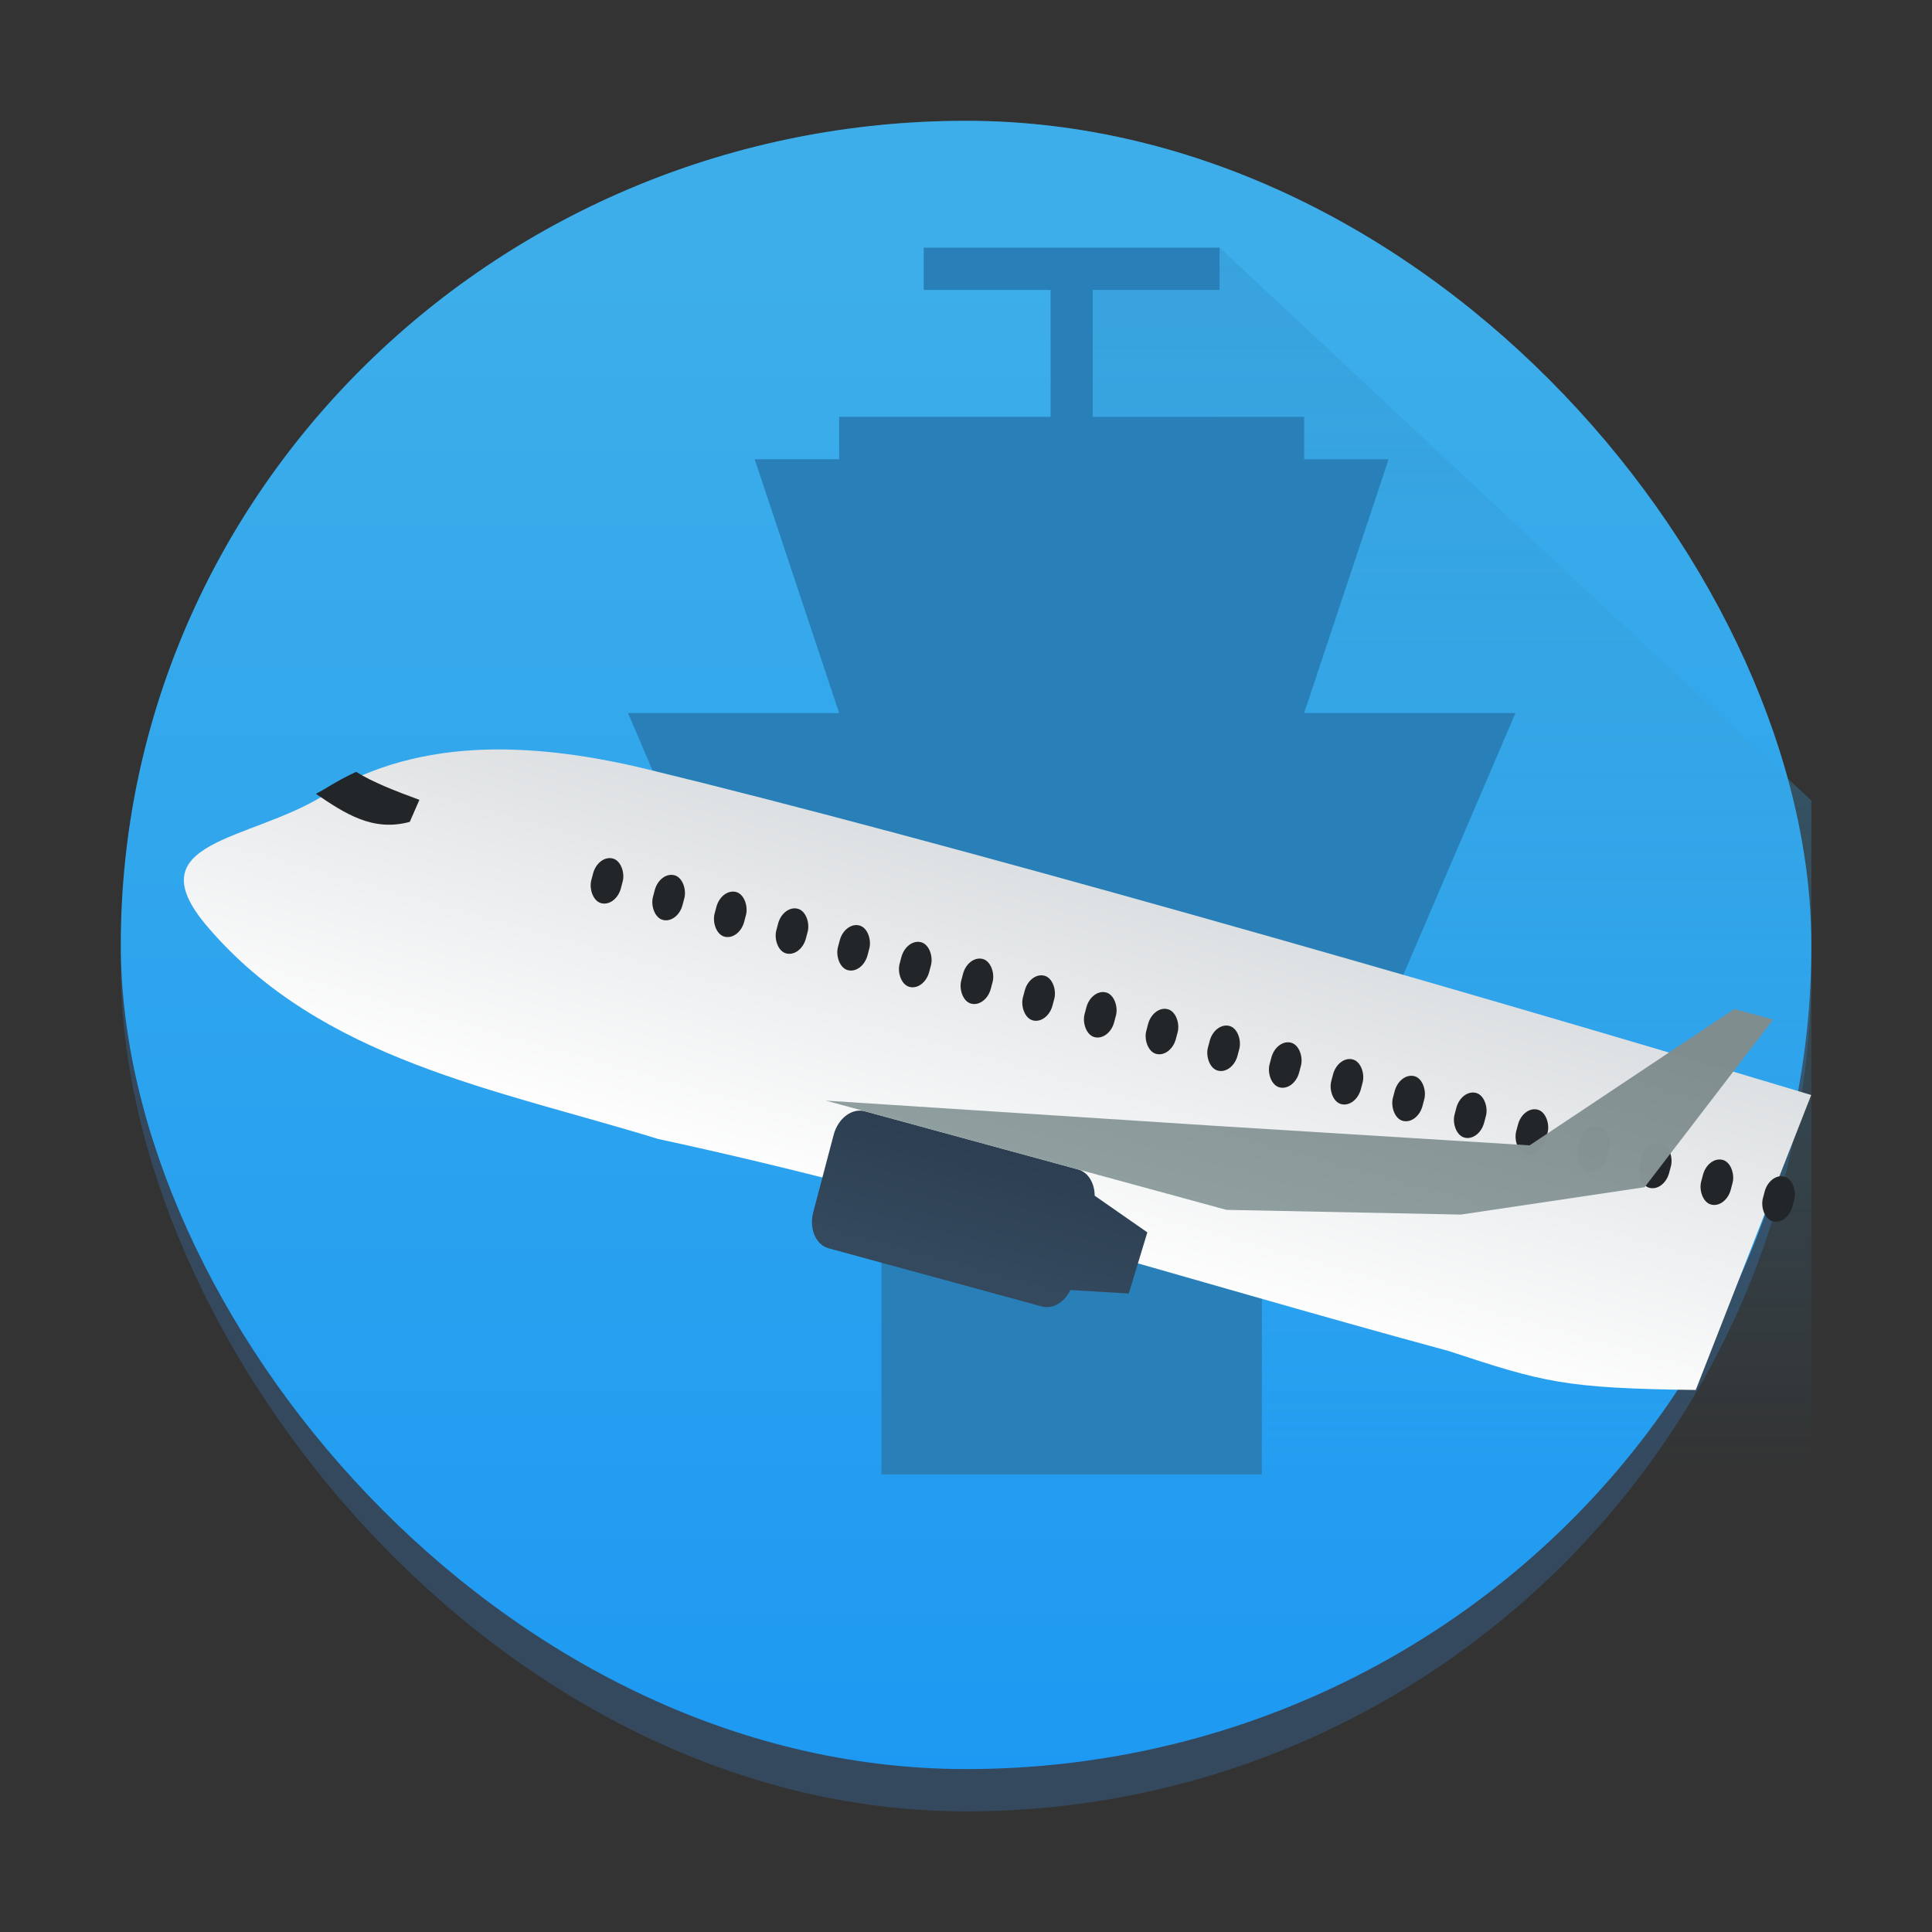<?xml version="1.0" encoding="UTF-8" standalone="no"?>
<svg
   width="48"
   height="48"
   viewBox="0 0 12.7 12.7"
   version="1.1"
   id="svg94"
   sodipodi:docname="itinerary.svg"
   inkscape:version="1.2.1 (9c6d41e410, 2022-07-14)"
   xmlns:inkscape="http://www.inkscape.org/namespaces/inkscape"
   xmlns:sodipodi="http://sodipodi.sourceforge.net/DTD/sodipodi-0.dtd"
   xmlns="http://www.w3.org/2000/svg"
   xmlns:svg="http://www.w3.org/2000/svg">
  <rect x="0" y="0" width="12.7" height="12.7" fill="#333333" stroke="none"/>
  <defs
     id="defs98" />
  <sodipodi:namedview
     id="namedview96"
     pagecolor="#ffffff"
     bordercolor="#666666"
     borderopacity="1.0"
     inkscape:showpageshadow="2"
     inkscape:pageopacity="0.0"
     inkscape:pagecheckerboard="0"
     inkscape:deskcolor="#d1d1d1"
     showgrid="false"
     inkscape:zoom="4.9166667"
     inkscape:cx="24"
     inkscape:cy="24"
     inkscape:window-width="1920"
     inkscape:window-height="1011"
     inkscape:window-x="0"
     inkscape:window-y="0"
     inkscape:window-maximized="1"
     inkscape:current-layer="svg94" />
  <linearGradient
     id="a"
     x1="24"
     x2="24"
     y1="294"
     y2="257"
     gradientTransform="matrix(0.278,0,0,0.271,-0.318,-67.89)"
     gradientUnits="userSpaceOnUse">
    <stop
       stop-color="#1d99f3"
       offset="0"
       id="stop2" />
    <stop
       stop-color="#3daee9"
       offset="1"
       id="stop4" />
  </linearGradient>
  <linearGradient
     id="b"
     x1="24"
     x2="24"
     y1="294"
     y2="257"
     gradientTransform="matrix(1 0 0 .977 -7e-6 -243.232)"
     gradientUnits="userSpaceOnUse">
    <stop
       stop-color="#27ae60"
       offset="0"
       id="stop7" />
    <stop
       stop-color="#2ecc71"
       offset="1"
       id="stop9" />
  </linearGradient>
  <linearGradient
     id="c"
     x1="120.397"
     x2="120.347"
     y1="23.021"
     y2="32.414"
     gradientTransform="matrix(0.383,0.104,-0.129,0.489,-32.744,-19.406)"
     gradientUnits="userSpaceOnUse">
    <stop
       stop-color="#bdc3c7"
       offset="0"
       id="stop12" />
    <stop
       stop-color="#fff"
       offset="1"
       id="stop14" />
  </linearGradient>
  <linearGradient
     id="d"
     x1="119.851"
     x2="119.851"
     y1="27.384"
     y2="33.015"
     gradientTransform="matrix(0.383,0.104,-0.129,0.489,-32.744,-19.406)"
     gradientUnits="userSpaceOnUse">
    <stop
       stop-color="#7f8c8d"
       offset="0"
       id="stop17" />
    <stop
       stop-color="#95a5a6"
       offset="1"
       id="stop19" />
  </linearGradient>
  <linearGradient
     id="e"
     x1="112.705"
     x2="112.705"
     y1="30.894"
     y2="32.712"
     gradientTransform="matrix(0.383,0.104,-0.129,0.489,-32.744,-19.406)"
     gradientUnits="userSpaceOnUse">
    <stop
       stop-color="#2c3e50"
       offset="0"
       id="stop22" />
    <stop
       stop-color="#34495e"
       offset="1"
       id="stop24" />
  </linearGradient>
  <linearGradient
     id="f"
     x1="31"
     x2="31"
     y1="-21.23"
     y2="36"
     gradientTransform="matrix(0.278,0,0,0.278,-0.318,-0.318)"
     gradientUnits="userSpaceOnUse">
    <stop
       stop-color="#2980b9"
       offset="0"
       id="stop27" />
    <stop
       stop-color="#3daee9"
       stop-opacity="0"
       offset="1"
       id="stop29" />
  </linearGradient>
  <rect
     x="0.794"
     y="0.794"
     width="11.113"
     height="11.113"
     rx="5.556"
     ry="5.556"
     fill="#34495e"
     stroke-width="0.278"
     id="rect32" />
  <rect
     x="0.794"
     y="0.794"
     width="11.113"
     height="10.835"
     rx="5.556"
     ry="5.417"
     fill="url(#a)"
     stroke-width="0.278"
     id="rect34"
     style="fill:url(#a)" />
  <path
     d="M 8.017,1.628 V 1.906 H 7.183 V 2.741 H 8.017 L 8.295,9.692 h 3.612 V 5.262 Z"
     fill="url(#f)"
     stroke-width="0.278"
     id="path36"
     style="fill:url(#f)" />
  <path
     d="M 6.072,1.628 V 1.906 H 6.906 V 2.74 H 5.516 V 3.019 H 4.961 L 5.516,4.687 H 4.128 L 4.961,6.634 H 5.794 V 9.692 H 8.295 V 6.634 H 9.128 L 9.962,4.687 H 8.573 L 9.128,3.019 H 8.573 V 2.74 H 7.183 V 1.906 H 8.017 V 1.628 Z"
     fill="#2980b9"
     id="path40"
     style="stroke-width:0.074" />
  <path
     d="M 3.18,4.928 C 2.815,4.941 2.454,5.025 2.131,5.227 1.644,5.532 0.878,5.523 1.364,6.092 2.113,6.969 3.269,7.161 4.326,7.487 6.081,7.865 7.792,8.412 9.523,8.881 10.146,9.086 10.28,9.126 11.147,9.137 L 11.906,7.198 C 9.364,6.433 6.163,5.52 4.252,5.056 3.914,4.974 3.545,4.916 3.18,4.928 Z"
     fill="url(#c)"
     stroke-width="0.448"
     id="path42"
     sodipodi:nodetypes="sccccccss"
     style="fill:url(#c)" />
  <path
     d="M 5.686,7.305 C 5.6,7.282 5.509,7.351 5.48,7.46 L 5.346,7.968 c -0.029,0.109 0.017,0.215 0.102,0.238 l 1.4,0.382 c 0.072,0.02 0.149,-0.027 0.188,-0.108 0.128,0.008 0.256,0.015 0.384,0.023 C 7.461,8.369 7.501,8.235 7.542,8.101 7.427,8.021 7.311,7.94 7.196,7.86 7.195,7.777 7.154,7.706 7.086,7.687 c -1.03e-4,-2.86e-5 -3.06e-4,-8.36e-5 -3.826e-4,-1.04e-4 z"
     fill="url(#e)"
     stroke-width="0.448"
     id="path44"
     style="fill:url(#e)" />
  <g
     transform="matrix(0.383,0.104,-0.129,0.489,-32.744,-19.406)"
     fill="#232629"
     id="g88">
    <path
       d="m 101.218,28.533 c -0.135,0.09 -0.267,0.185 -0.391,0.289 -0.051,0.043 -0.106,0.084 -0.162,0.125 0.548,0.148 1.07,0.285 1.622,0.032 l 0.061,-0.309 c -0.422,-0.029 -0.831,-0.063 -1.131,-0.136 z"
       id="path46" />
    <rect
       x="105.441"
       y="28.747"
       width="0.508"
       height="0.6"
       rx="0.254"
       id="rect48" />
    <rect
       x="106.499"
       y="28.747"
       width="0.508"
       height="0.6"
       rx="0.254"
       id="rect50" />
    <rect
       x="107.557"
       y="28.747"
       width="0.508"
       height="0.6"
       rx="0.254"
       id="rect52" />
    <rect
       x="108.616"
       y="28.747"
       width="0.508"
       height="0.6"
       rx="0.254"
       id="rect54" />
    <rect
       x="109.674"
       y="28.747"
       width="0.508"
       height="0.6"
       rx="0.254"
       id="rect56" />
    <rect
       x="110.732"
       y="28.747"
       width="0.508"
       height="0.6"
       rx="0.254"
       id="rect58" />
    <rect
       x="111.79"
       y="28.747"
       width="0.508"
       height="0.6"
       rx="0.254"
       id="rect60" />
    <rect
       x="112.849"
       y="28.747"
       width="0.508"
       height="0.6"
       rx="0.254"
       id="rect62" />
    <rect
       x="113.907"
       y="28.747"
       width="0.508"
       height="0.6"
       rx="0.254"
       id="rect64" />
    <rect
       x="114.966"
       y="28.747"
       width="0.508"
       height="0.6"
       rx="0.254"
       id="rect66" />
    <rect
       x="116.024"
       y="28.747"
       width="0.508"
       height="0.6"
       rx="0.254"
       id="rect68" />
    <rect
       x="117.082"
       y="28.747"
       width="0.508"
       height="0.6"
       rx="0.254"
       id="rect70" />
    <rect
       x="118.141"
       y="28.747"
       width="0.508"
       height="0.6"
       rx="0.254"
       id="rect72" />
    <rect
       x="119.199"
       y="28.747"
       width="0.508"
       height="0.6"
       rx="0.254"
       id="rect74" />
    <rect
       x="120.257"
       y="28.747"
       width="0.508"
       height="0.6"
       rx="0.254"
       id="rect76" />
    <rect
       x="121.315"
       y="28.747"
       width="0.508"
       height="0.6"
       rx="0.254"
       id="rect78" />
    <rect
       x="122.374"
       y="28.747"
       width="0.508"
       height="0.6"
       rx="0.254"
       id="rect80" />
    <rect
       x="123.432"
       y="28.747"
       width="0.508"
       height="0.6"
       rx="0.254"
       id="rect82" />
    <rect
       x="124.49"
       y="28.747"
       width="0.508"
       height="0.6"
       rx="0.254"
       id="rect84" />
    <rect
       x="125.549"
       y="28.747"
       width="0.508"
       height="0.6"
       rx="0.254"
       id="rect86" />
  </g>
  <path
     d="M 5.429,7.235 7.991,7.401 10.055,7.529 11.4,6.633 11.656,6.702 10.811,7.804 9.603,7.984 8.062,7.953 Z"
     fill="url(#d)"
     opacity="0.99"
     stroke-width="0.447"
     id="path90"
     style="fill:url(#d)" />
</svg>
